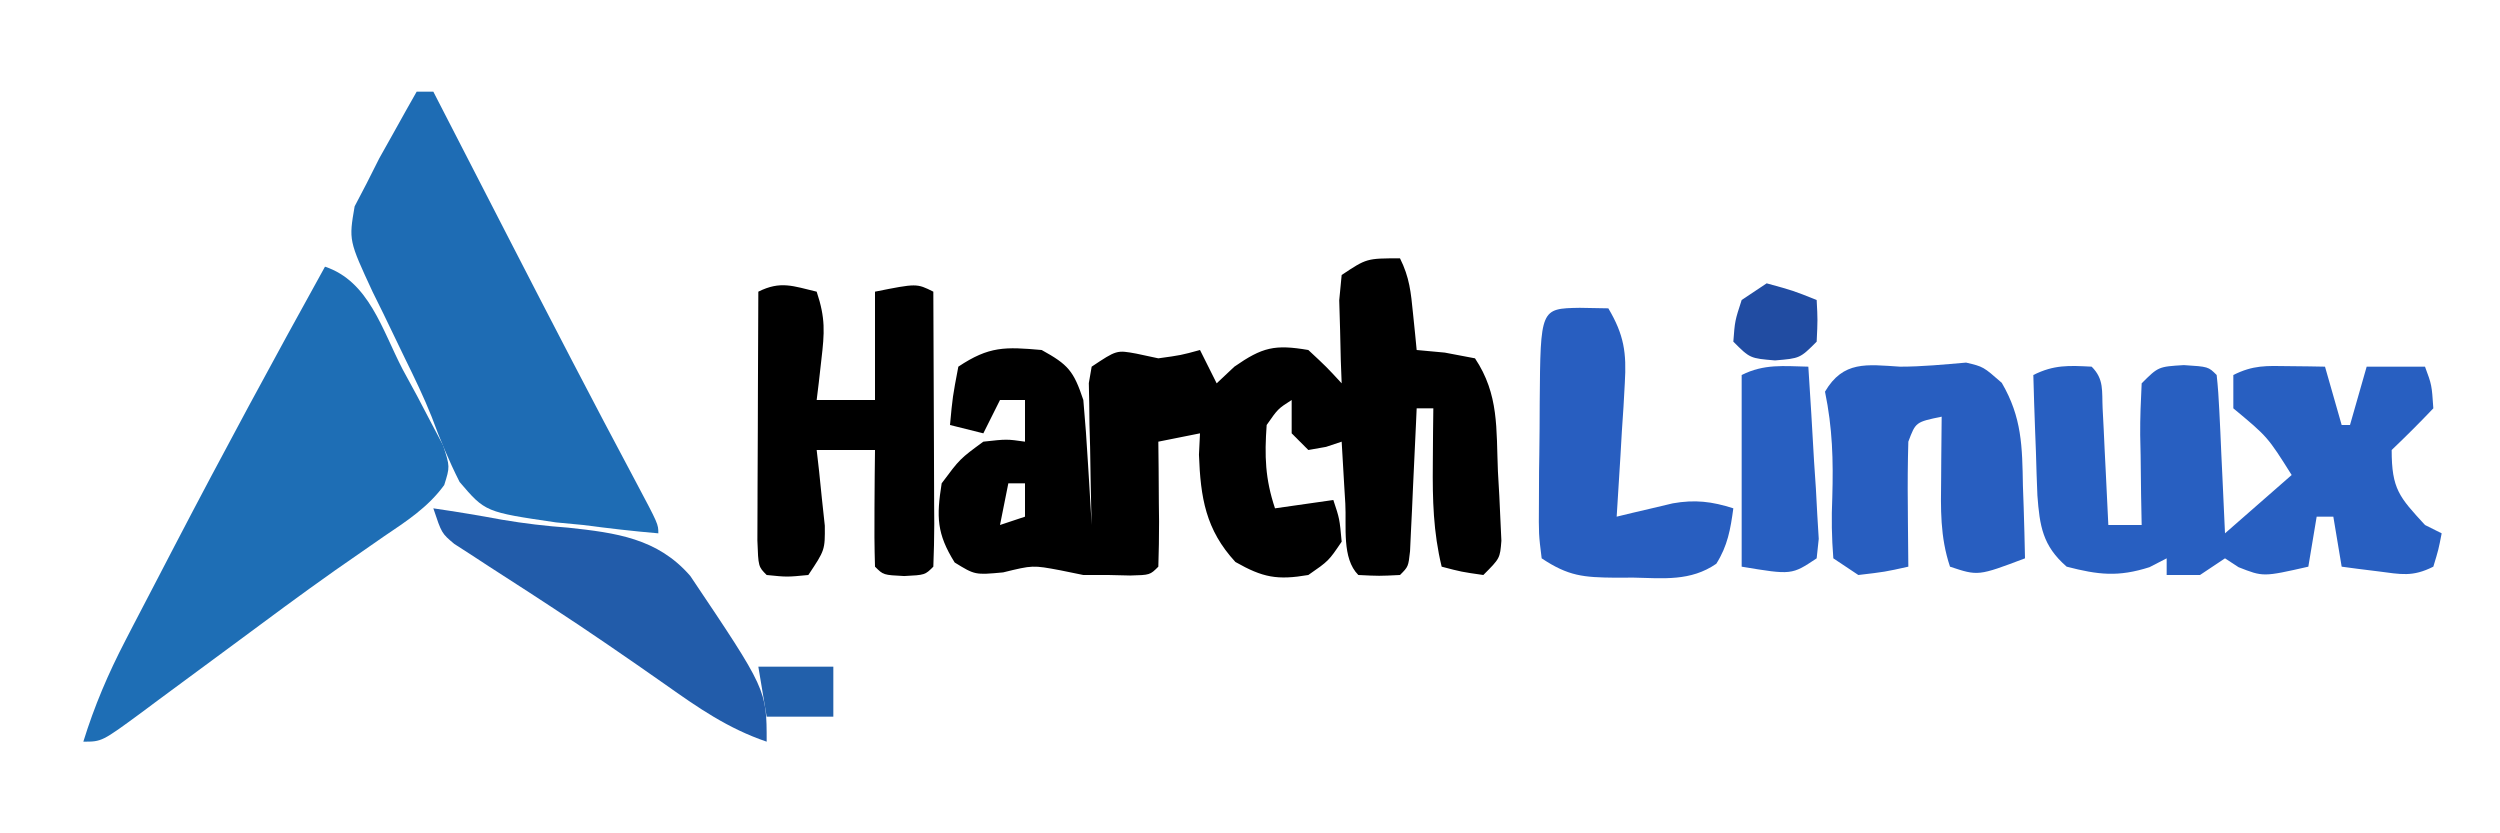 <?xml version="1.0" encoding="UTF-8"?>
<svg version="1.1" xmlns="http://www.w3.org/2000/svg" width="300" height="100">
<path d="M0 0 C1.148 2.296 1.308 4.077 1.562 6.625 C1.646 7.442 1.73 8.26 1.816 9.102 C1.877 9.728 1.938 10.355 2 11 C3.114 11.103 4.228 11.206 5.375 11.312 C7.169 11.653 7.169 11.653 9 12 C11.895 16.343 11.539 20.444 11.75 25.562 C11.805 26.534 11.861 27.505 11.918 28.506 C11.982 29.897 11.982 29.897 12.047 31.316 C12.106 32.592 12.106 32.592 12.167 33.893 C12 36 12 36 10 38 C7.375 37.625 7.375 37.625 5 37 C3.991 32.844 3.898 28.956 3.938 24.688 C3.947 23.433 3.956 22.179 3.965 20.887 C3.976 19.934 3.988 18.981 4 18 C3.34 18 2.68 18 2 18 C1.962 18.855 1.962 18.855 1.924 19.728 C1.808 22.298 1.686 24.868 1.562 27.438 C1.523 28.335 1.484 29.233 1.443 30.158 C1.381 31.439 1.381 31.439 1.316 32.746 C1.28 33.537 1.243 34.328 1.205 35.142 C1 37 1 37 0 38 C-2.5 38.125 -2.5 38.125 -5 38 C-6.996 36.004 -6.41 32.183 -6.562 29.438 C-6.606 28.727 -6.649 28.016 -6.693 27.283 C-6.8 25.522 -6.9 23.761 -7 22 C-7.619 22.206 -8.238 22.413 -8.875 22.625 C-9.576 22.749 -10.277 22.872 -11 23 C-11.66 22.34 -12.32 21.68 -13 21 C-13 19.68 -13 18.36 -13 17 C-14.646 18.056 -14.646 18.056 -16 20 C-16.266 23.73 -16.185 26.446 -15 30 C-12.69 29.67 -10.38 29.34 -8 29 C-7.25 31.25 -7.25 31.25 -7 34 C-8.562 36.312 -8.562 36.312 -11 38 C-14.736 38.636 -16.45 38.312 -19.75 36.438 C-23.321 32.569 -23.937 28.726 -24.125 23.562 C-24.084 22.717 -24.043 21.871 -24 21 C-25.65 21.33 -27.3 21.66 -29 22 C-28.988 23.071 -28.977 24.142 -28.965 25.246 C-28.955 26.643 -28.946 28.04 -28.938 29.438 C-28.929 30.145 -28.921 30.852 -28.912 31.58 C-28.903 33.387 -28.948 35.194 -29 37 C-30 38 -30 38 -32.375 38.062 C-33.241 38.042 -34.108 38.021 -35 38 C-35.99 38 -36.98 38 -38 38 C-39.361 37.722 -39.361 37.722 -40.75 37.438 C-44.072 36.816 -44.072 36.816 -47.625 37.688 C-51 38 -51 38 -53.438 36.5 C-55.602 33.037 -55.634 31.016 -55 27 C-52.812 24.062 -52.812 24.062 -50 22 C-47.188 21.688 -47.188 21.688 -45 22 C-45 20.35 -45 18.7 -45 17 C-45.99 17 -46.98 17 -48 17 C-48.66 18.32 -49.32 19.64 -50 21 C-51.32 20.67 -52.64 20.34 -54 20 C-53.688 16.625 -53.688 16.625 -53 13 C-49.29 10.527 -47.389 10.615 -43 11 C-39.815 12.76 -39.167 13.499 -38 17 C-37.773 19.566 -37.584 22.117 -37.438 24.688 C-37.394 25.389 -37.351 26.091 -37.307 26.814 C-37.201 28.543 -37.1 30.271 -37 32 C-37.016 31.435 -37.031 30.87 -37.048 30.288 C-37.11 27.733 -37.149 25.18 -37.188 22.625 C-37.213 21.736 -37.238 20.846 -37.264 19.93 C-37.273 19.079 -37.283 18.228 -37.293 17.352 C-37.309 16.566 -37.324 15.781 -37.341 14.971 C-37.228 14.321 -37.116 13.67 -37 13 C-34 11 -34 11 -31.625 11.438 C-30.759 11.623 -29.892 11.809 -29 12 C-26.275 11.623 -26.275 11.623 -24 11 C-23.34 12.32 -22.68 13.64 -22 15 C-20.948 14.01 -20.948 14.01 -19.875 13 C-16.497 10.65 -15.027 10.315 -11 11 C-8.816 13.031 -8.816 13.031 -7 15 C-7.052 13.627 -7.052 13.627 -7.105 12.227 C-7.133 11.038 -7.16 9.85 -7.188 8.625 C-7.222 7.442 -7.257 6.258 -7.293 5.039 C-7.196 4.036 -7.1 3.033 -7 2 C-4 0 -4 0 0 0 Z M-23 16 C-22 18 -22 18 -22 18 Z M-47 27 C-47.33 28.65 -47.66 30.3 -48 32 C-47.01 31.67 -46.02 31.34 -45 31 C-45 29.68 -45 28.36 -45 27 C-45.66 27 -46.32 27 -47 27 Z " fill="#000000" transform="translate(168,31)"/>
<path d="M0 0 C5.28 1.76 6.851 7.576 9.312 12.312 C9.888 13.371 10.464 14.43 11.057 15.521 C11.591 16.542 12.125 17.562 12.676 18.613 C13.17 19.55 13.664 20.486 14.173 21.45 C15 24 15 24 14.307 26.206 C12.355 28.885 9.776 30.546 7.062 32.375 C5.801 33.25 4.541 34.126 3.281 35.004 C2.598 35.478 1.915 35.953 1.211 36.442 C-2.888 39.331 -6.908 42.327 -10.938 45.312 C-13.955 47.546 -16.976 49.775 -20 52 C-20.677 52.505 -21.354 53.009 -22.051 53.529 C-26.774 57 -26.774 57 -29 57 C-27.671 52.704 -26.015 48.833 -23.945 44.844 C-23.498 43.979 -23.498 43.979 -23.042 43.097 C-22.075 41.229 -21.1 39.364 -20.125 37.5 C-19.454 36.209 -18.782 34.918 -18.111 33.626 C-12.228 22.334 -6.169 11.139 0 0 Z " fill="#1E6EB5" transform="translate(39,32)"/>
<path d="M0 0 C0.66 0 1.32 0 2 0 C2.463 0.9 2.925 1.8 3.402 2.728 C5.558 6.923 7.717 11.118 9.875 15.312 C10.261 16.064 10.648 16.815 11.046 17.588 C16.077 27.365 21.127 37.13 26.306 46.829 C29 51.897 29 51.897 29 53 C25.977 52.744 23.006 52.396 20 52 C18.917 51.897 17.834 51.794 16.719 51.688 C8.231 50.442 8.231 50.442 5.152 46.836 C3.863 44.286 2.8 41.73 1.814 39.05 C0.852 36.627 -0.273 34.313 -1.422 31.973 C-2.282 30.19 -3.141 28.408 -4 26.625 C-4.423 25.769 -4.846 24.913 -5.282 24.031 C-8.146 17.853 -8.146 17.853 -7.445 13.766 C-6.968 12.853 -6.491 11.94 -6 11 C-5.502 10.013 -5.005 9.025 -4.492 8.008 C-3.959 7.056 -3.425 6.105 -2.875 5.125 C-2.067 3.675 -2.067 3.675 -1.242 2.195 C-0.832 1.471 -0.422 0.746 0 0 Z " fill="#1E6CB4" transform="translate(50,11)"/>
<path d="M0 0 C1.514 1.514 1.213 2.925 1.316 5.035 C1.379 6.248 1.379 6.248 1.443 7.486 C1.483 8.336 1.522 9.187 1.562 10.062 C1.606 10.917 1.649 11.771 1.693 12.65 C1.8 14.767 1.9 16.883 2 19 C3.32 19 4.64 19 6 19 C5.977 17.796 5.954 16.592 5.93 15.352 C5.911 13.776 5.893 12.201 5.875 10.625 C5.858 9.831 5.841 9.037 5.824 8.219 C5.807 6.145 5.897 4.071 6 2 C8 0 8 0 11.062 -0.188 C14 0 14 0 15 1 C15.156 2.413 15.251 3.834 15.316 5.254 C15.358 6.108 15.4 6.962 15.443 7.842 C15.483 8.74 15.522 9.637 15.562 10.562 C15.606 11.464 15.649 12.366 15.693 13.295 C15.8 15.53 15.9 17.765 16 20 C18.64 17.69 21.28 15.38 24 13 C21.12 8.423 21.12 8.423 17 5 C17 3.68 17 2.36 17 1 C19.405 -0.203 20.95 -0.101 23.625 -0.062 C24.851 -0.049 24.851 -0.049 26.102 -0.035 C26.728 -0.024 27.355 -0.012 28 0 C28.66 2.31 29.32 4.62 30 7 C30.33 7 30.66 7 31 7 C31.66 4.69 32.32 2.38 33 0 C35.31 0 37.62 0 40 0 C40.812 2.188 40.812 2.188 41 5 C39.376 6.708 37.708 8.376 36 10 C36 14.701 36.916 15.643 40 19 C40.66 19.33 41.32 19.66 42 20 C41.625 21.938 41.625 21.938 41 24 C38.479 25.26 37.146 24.919 34.375 24.562 C33.558 24.461 32.74 24.359 31.898 24.254 C31.272 24.17 30.645 24.086 30 24 C29.505 21.03 29.505 21.03 29 18 C28.34 18 27.68 18 27 18 C26.67 19.98 26.34 21.96 26 24 C20.585 25.231 20.585 25.231 17.625 24.062 C17.089 23.712 16.552 23.361 16 23 C15.01 23.66 14.02 24.32 13 25 C11.68 25 10.36 25 9 25 C9 24.34 9 23.68 9 23 C8.319 23.351 7.639 23.701 6.938 24.062 C3.182 25.261 0.799 24.985 -3 24 C-5.896 21.491 -6.237 19.108 -6.512 15.453 C-6.585 13.719 -6.643 11.985 -6.688 10.25 C-6.722 9.362 -6.756 8.474 -6.791 7.559 C-6.873 5.373 -6.943 3.187 -7 1 C-4.516 -0.242 -2.748 -0.141 0 0 Z " fill="#285FC1" transform="translate(251,44)"/>
<path d="M0 0 C1.067 3.2 0.948 4.885 0.562 8.188 C0.461 9.089 0.359 9.99 0.254 10.918 C0.128 11.949 0.128 11.949 0 13 C2.31 13 4.62 13 7 13 C7 8.71 7 4.42 7 0 C12 -1 12 -1 14 0 C14.025 4.681 14.043 9.363 14.055 14.044 C14.06 15.638 14.067 17.232 14.075 18.825 C14.088 21.112 14.093 23.398 14.098 25.684 C14.103 26.4 14.108 27.117 14.113 27.855 C14.113 29.571 14.062 31.286 14 33 C13 34 13 34 10.5 34.125 C8 34 8 34 7 33 C6.927 30.647 6.916 28.292 6.938 25.938 C6.947 24.647 6.956 23.357 6.965 22.027 C6.976 21.028 6.988 20.029 7 19 C4.69 19 2.38 19 0 19 C0.095 19.831 0.191 20.663 0.289 21.52 C0.4 22.606 0.511 23.693 0.625 24.812 C0.741 25.891 0.857 26.97 0.977 28.082 C1 31 1 31 -1 34 C-3.562 34.25 -3.562 34.25 -6 34 C-7 33 -7 33 -7.114 29.857 C-7.113 28.466 -7.108 27.075 -7.098 25.684 C-7.096 24.953 -7.095 24.221 -7.093 23.468 C-7.088 21.125 -7.075 18.781 -7.062 16.438 C-7.057 14.852 -7.053 13.267 -7.049 11.682 C-7.038 7.788 -7.021 3.894 -7 0 C-4.333 -1.333 -2.833 -0.671 0 0 Z " fill="#000000" transform="translate(98,35)"/>
<path d="M0 0 C2.657 0 5.284 -0.262 7.93 -0.488 C10 0 10 0 12.211 1.938 C14.638 6.092 14.668 9.58 14.75 14.312 C14.78 15.148 14.809 15.984 14.84 16.846 C14.91 18.897 14.957 20.948 15 23 C9.375 25.125 9.375 25.125 6 24 C4.794 20.381 4.892 17.075 4.938 13.312 C4.942 12.611 4.947 11.909 4.951 11.186 C4.963 9.457 4.981 7.728 5 6 C1.882 6.646 1.882 6.646 1 9 C0.928 11.552 0.907 14.075 0.938 16.625 C0.942 17.331 0.947 18.038 0.951 18.766 C0.963 20.51 0.981 22.255 1 24 C-1.812 24.625 -1.812 24.625 -5 25 C-5.99 24.34 -6.98 23.68 -8 23 C-8.197 20.48 -8.235 18.196 -8.125 15.688 C-7.994 11.227 -8.098 7.356 -9 3 C-6.811 -0.735 -3.994 -0.255 0 0 Z " fill="#285EC0" transform="translate(228,44)"/>
<path d="M0 0 C1.134 0.021 2.269 0.041 3.438 0.062 C5.321 3.238 5.638 5.382 5.414 9.047 C5.362 9.981 5.311 10.916 5.258 11.879 C5.193 12.847 5.129 13.815 5.062 14.812 C5.006 15.796 4.949 16.78 4.891 17.793 C4.749 20.217 4.598 22.64 4.438 25.062 C5.052 24.914 5.666 24.765 6.299 24.612 C7.106 24.423 7.914 24.234 8.746 24.039 C9.546 23.849 10.346 23.659 11.17 23.463 C13.831 22.993 15.87 23.234 18.438 24.062 C18.099 26.567 17.756 28.559 16.395 30.711 C13.312 32.84 10.044 32.455 6.438 32.375 C5.713 32.378 4.989 32.381 4.242 32.385 C0.457 32.346 -1.345 32.207 -4.562 30.062 C-4.919 27.189 -4.919 27.189 -4.891 23.559 C-4.885 22.261 -4.88 20.964 -4.875 19.627 C-4.865 18.95 -4.854 18.274 -4.844 17.576 C-4.813 15.505 -4.803 13.433 -4.797 11.361 C-4.707 0.083 -4.707 0.083 0 0 Z " fill="#285EC0" transform="translate(189.562,36.938)"/>
<path d="M0 0 C2.76 0.404 5.499 0.855 8.242 1.367 C10.949 1.823 13.475 2.123 16.195 2.32 C21.907 2.94 26.904 3.585 30.832 8.111 C40 21.758 40 21.758 40 28 C35.369 26.43 31.763 23.924 27.812 21.125 C23.243 17.922 18.66 14.757 13.984 11.711 C13.163 11.175 12.343 10.638 11.497 10.085 C9.894 9.042 8.288 8.004 6.677 6.973 C5.95 6.497 5.222 6.021 4.473 5.531 C3.826 5.114 3.179 4.697 2.512 4.268 C1 3 1 3 0 0 Z " fill="#225CAA" transform="translate(52,61)"/>
<path d="M0 0 C0.254 3.79 0.474 7.582 0.688 11.375 C0.76 12.455 0.833 13.535 0.908 14.648 C0.963 15.68 1.018 16.711 1.074 17.773 C1.132 18.727 1.189 19.68 1.249 20.662 C1.167 21.433 1.085 22.205 1 23 C-2 25 -2 25 -8 24 C-8 16.41 -8 8.82 -8 1 C-5.291 -0.354 -2.991 -0.065 0 0 Z " fill="#285FC1" transform="translate(217,44)"/>
<path d="M0 0 C3.188 0.875 3.188 0.875 6 2 C6.125 4.375 6.125 4.375 6 7 C4 9 4 9 1 9.25 C-2 9 -2 9 -4 7 C-3.812 4.5 -3.812 4.5 -3 2 C-2.01 1.34 -1.02 0.68 0 0 Z " fill="#214CA2" transform="translate(212,34)"/>
<path d="M0 0 C2.97 0 5.94 0 9 0 C9 1.98 9 3.96 9 6 C6.36 6 3.72 6 1 6 C0.67 4.02 0.34 2.04 0 0 Z " fill="#2260AB" transform="translate(91,80)"/>
</svg>
